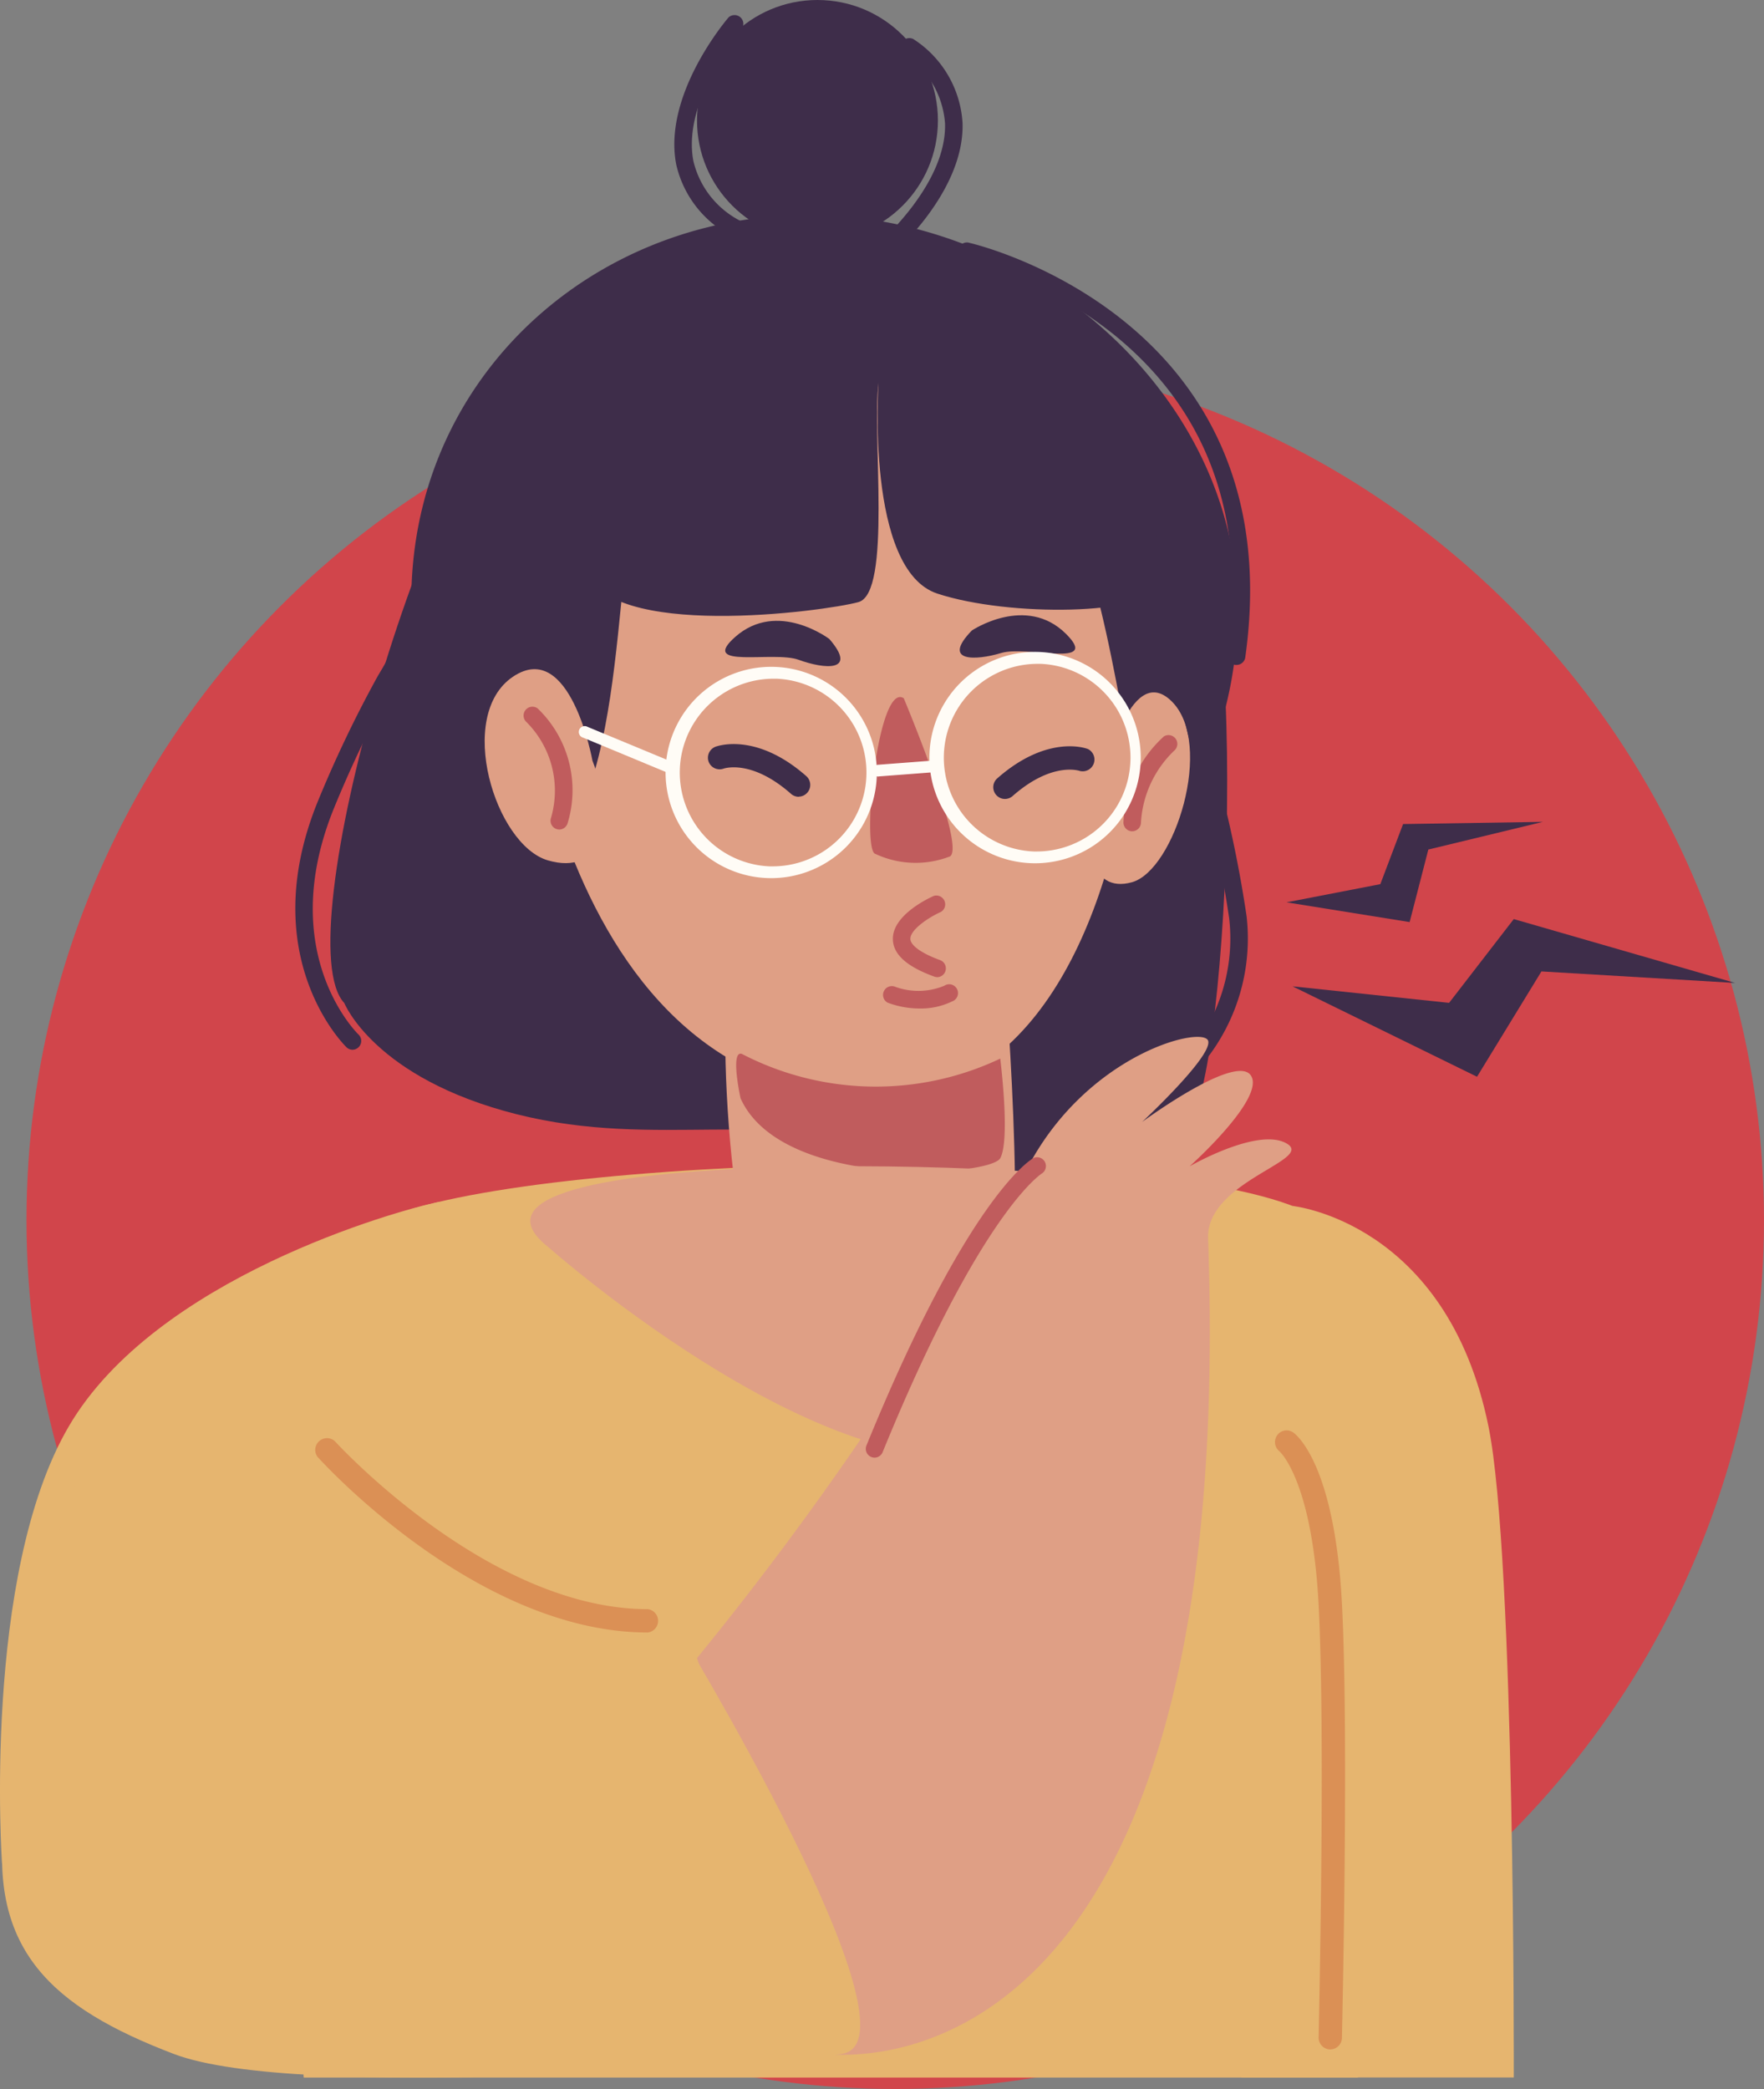 <svg xmlns="http://www.w3.org/2000/svg" id="airtransmission" width="60" height="71.04" viewBox="0 0 60 71.04"><rect x="0" y="0" width="60" height="71.04" fill="#808080" stroke="none"/><ellipse id="Ellipse_58" cx="29.549" cy="29.549" fill="#d1454b" data-name="Ellipse 58" rx="29.549" ry="29.549" transform="translate(0.901 11.941)"/><g id="Group_253" data-name="Group 253" transform="translate(0 0)"><path id="Path_564" fill="#e6b56f" d="M347.16,116.055h35.853s3.193-26.72-1.527-29.326-26.791-2.061-31.683.164S347.16,116.055,347.16,116.055Z" data-name="Path 564" transform="translate(-336.829 -45.404)"/><path id="Path_565" fill="#3e2d4a" d="M348.875,74.952a.294.294,0,0,1-.2-.082c-.032-.029-3.127-3.036-.993-8.326a40.988,40.988,0,0,1,2.059-4.308,16.105,16.105,0,0,0,2.277-6.874.3.3,0,0,1,.329-.263.3.3,0,0,1,.263.329,16.8,16.8,0,0,1-2.343,7.088,40.451,40.451,0,0,0-2.032,4.25c-1.984,4.919.82,7.644.848,7.671a.3.3,0,0,1-.2.515Z" data-name="Path 565" transform="translate(-336.887 -39.254)"/><ellipse id="Ellipse_59" cx="4.097" cy="4.097" fill="#3e2d4a" data-name="Ellipse 59" rx="4.097" ry="4.097" transform="translate(23.708)"/><path id="Path_566" fill="#3e2d4a" d="M348.91,72.091s1.022,2.558,5.856,3.778,8.8-.277,12.485,1.364,9.271.245,10.467-1.265,2.226-19.116-.543-22.278-18.209-6.74-21.841-3.531S346.9,69.957,348.91,72.091Z" data-name="Path 566" transform="translate(-337.198 -37.979)"/><path id="Path_567" fill="#3e2d4a" d="M380,58.293A13.5,13.5,0,0,1,366,71.28c-7.452-.279-14.368-6.88-14.089-14.332s6.605-12.862,14.057-12.582S380.28,50.841,380,58.293Z" data-name="Path 567" transform="translate(-337.911 -37.044)"/><path id="Path_568" fill="#df9f85" d="M374.812,75.847s.876,10.515,0,11.684-6.426.292-7.887,0-2.044-11.684-1.168-11.684S374.643,73.5,374.812,75.847Z" data-name="Path 568" transform="translate(-340.676 -43.308)"/><path id="Path_569" fill="#df9f85" d="M356.366,58.4s.554,16.39,11.636,17.1,11.069-22.385,7.059-24.582S354.317,49.136,356.366,58.4Z" data-name="Path 569" transform="translate(-338.794 -38.167)"/><path id="Path_570" fill="#c05c5d" d="M372.693,65.035s2.117,5.044,1.572,5.379a3.235,3.235,0,0,1-2.568-.1C371.268,69.947,371.828,64.471,372.693,65.035Z" data-name="Path 570" transform="translate(-341.953 -41.29)"/><path id="Path_571" fill="#3e2d4a" d="M364.493,49.623s-3.973,1.922-4.729,5.529-.365,12.842-4.574,12.419C355.19,67.571,347.038,49.292,364.493,49.623Z" data-name="Path 571" transform="translate(-338.196 -38.127)"/><path id="Path_572" fill="#3e2d4a" d="M370.027,49.5c-.361.258,4.1.248,6.645,3.337s3.154,10.809,3.548,10.953,1.967-9.567-.826-12.483S372.078,48.036,370.027,49.5Z" data-name="Path 572" transform="translate(-341.635 -37.93)"/><path id="Path_573" fill="#c05c5d" d="M366.007,80.271a9.887,9.887,0,0,0,8.788.16s.348,2.752,0,3.387-7.438,1.087-8.834-2.04C365.961,81.778,365.6,80.135,366.007,80.271Z" data-name="Path 573" transform="translate(-340.773 -44.431)"/><path id="Path_574" fill="#df9f85" d="M381.429,67.768s.871-4.11,2.324-2.665.095,5.745-1.356,6.148S380.613,69.89,381.429,67.768Z" data-name="Path 574" transform="translate(-343.896 -41.249)"/><path id="Path_575" fill="#df9f85" d="M358.708,66.912s-.751-4.171-2.705-2.853-.606,5.719,1.189,6.244S359.557,69.1,358.708,66.912Z" data-name="Path 575" transform="translate(-338.557 -41.045)"/><path id="Path_576" fill="#3e2d4a" d="M375.8,62.009s1.84-1.235,3.2.114c1.194,1.187-1.328.39-2.2.652S374.752,63.089,375.8,62.009Z" data-name="Path 576" transform="translate(-342.743 -40.569)"/><path id="Path_577" fill="#3e2d4a" d="M368.886,62.35s-1.763-1.341-3.2-.074c-1.261,1.114,1.3.467,2.156.781S369.87,63.49,368.886,62.35Z" data-name="Path 577" transform="translate(-340.676 -40.619)"/><path id="Path_578" fill="#fffcf6" d="M366.469,70.887l-.137,0a3.593,3.593,0,1,1,.137,0Zm-.006-6.781a3.192,3.192,0,0,0-.117,6.381l.122,0a3.192,3.192,0,0,0,.117-6.381Z" data-name="Path 578" transform="translate(-340.169 -41.025)"/><path id="Path_579" fill="#fffcf6" d="M362.3,67.893a.2.2,0,0,1-.076-.015l-3-1.245a.2.2,0,1,1,.152-.367l3,1.245a.2.2,0,0,1-.075.382Z" data-name="Path 579" transform="translate(-339.391 -41.548)"/><path id="Path_580" fill="#3e2d4a" d="M369.309,50.642s-.45,6.364,2,7.17,7.179.726,7.469-.246-4.669-8.791-8.227-10.045c-6.241-2.2-11.93,7-11.217,9.448s8.148,1.446,9.291,1.133S369.081,52.4,369.309,50.642Z" data-name="Path 580" transform="translate(-339.427 -37.626)"/><path id="Path_581" fill="#fffcf6" d="M371.858,68.254a.2.2,0,0,1-.015-.4l2.021-.154a.2.2,0,0,1,.214.183.2.2,0,0,1-.184.213l-2.021.154Z" data-name="Path 581" transform="translate(-341.976 -41.847)"/><path id="Path_582" fill="#3e2d4a" d="M365.473,43.445a.3.3,0,0,1-.136-.033,3.651,3.651,0,0,1-2.108-2.541c-.46-2.36,1.687-4.893,1.778-5a.3.3,0,0,1,.453.388c-.021.024-2.052,2.424-1.646,4.5a3.089,3.089,0,0,0,1.8,2.124.3.3,0,0,1-.137.562Z" data-name="Path 582" transform="translate(-340.228 -35.277)"/><path id="Path_583" fill="#3e2d4a" d="M371.945,44.379a.3.3,0,0,1-.192-.526c.025-.021,2.423-2.055,2.364-4.168a3.091,3.091,0,0,0-1.423-2.391.3.3,0,0,1,.357-.477,3.654,3.654,0,0,1,1.662,2.853c.066,2.4-2.469,4.55-2.577,4.64A.3.3,0,0,1,371.945,44.379Z" data-name="Path 583" transform="translate(-341.973 -35.481)"/><path id="Path_584" fill="#3e2d4a" d="M383.933,77.093a.3.3,0,0,1-.166-.546,6.076,6.076,0,0,0,2.481-5.612,41.352,41.352,0,0,0-.965-4.646,29.6,29.6,0,0,1-1.261-8.719.3.3,0,0,1,.316-.278.3.3,0,0,1,.278.317,29.168,29.168,0,0,0,1.245,8.538,41.768,41.768,0,0,1,.979,4.716,6.674,6.674,0,0,1-2.742,6.18A.3.3,0,0,1,383.933,77.093Z" data-name="Path 584" transform="translate(-344.439 -39.705)"/><path id="Path_585" fill="#3e2d4a" d="M384.8,59.9a.265.265,0,0,1-.042,0,.3.3,0,0,1-.253-.336c.65-4.615-.648-8.276-3.859-10.882a13.672,13.672,0,0,0-5.046-2.55.3.3,0,1,1,.129-.581c.11.024,10.992,2.564,9.365,14.1A.3.3,0,0,1,384.8,59.9Z" data-name="Path 585" transform="translate(-342.739 -37.288)"/><path id="Path_586" fill="#c05c5d" d="M373.347,78.12a3.1,3.1,0,0,1-1.1-.2.3.3,0,0,1,.23-.55,2.3,2.3,0,0,0,1.7-.024.3.3,0,1,1,.265.533A2.428,2.428,0,0,1,373.347,78.12Z" data-name="Path 586" transform="translate(-342.058 -43.824)"/><path id="Path_587" fill="#c05c5d" d="M357.918,69.581a.3.3,0,0,1-.285-.384,3.3,3.3,0,0,0-.849-3.289.3.3,0,0,1,.4-.444A3.852,3.852,0,0,1,358.2,69.37.3.3,0,0,1,357.918,69.581Z" data-name="Path 587" transform="translate(-338.895 -41.371)"/><path id="Path_588" fill="#c05c5d" d="M382.694,69.888h-.021a.3.3,0,0,1-.276-.318,4.2,4.2,0,0,1,1.375-2.908.3.3,0,0,1,.371.466,3.674,3.674,0,0,0-1.152,2.484A.3.3,0,0,1,382.694,69.888Z" data-name="Path 588" transform="translate(-344.184 -41.619)"/><path id="Path_589" fill="#df9f85" d="M357.595,87.823s10.256,9.1,15.973,6.73,7.406-7.943,4.532-8.8S353.1,84.258,357.595,87.823Z" data-name="Path 589" transform="translate(-338.958 -45.424)"/><path id="Path_590" fill="#c05c5d" d="M374.034,76.265a.3.3,0,0,1-.1-.018c-.933-.338-1.395-.751-1.411-1.261-.029-.835,1.247-1.421,1.393-1.484a.3.3,0,0,1,.24.545c-.425.188-1.049.61-1.038.92.008.223.388.493,1.019.721a.3.3,0,0,1-.1.578Z" data-name="Path 590" transform="translate(-342.153 -43.035)"/><path id="Path_591" fill="#3e2d4a" d="M367.691,68.8a.4.4,0,0,1-.263-.1c-1.33-1.175-2.256-.87-2.294-.857a.4.4,0,0,1-.508-.235.4.4,0,0,1,.226-.507c.055-.022,1.384-.514,3.1,1a.4.4,0,0,1-.263.695Z" data-name="Path 591" transform="translate(-340.523 -41.704)"/><path id="Path_592" fill="#3e2d4a" d="M377.212,68.893a.4.4,0,0,1-.263-.694c1.72-1.52,3.046-1.027,3.1-1a.4.4,0,0,1-.283.742c-.048-.016-.971-.311-2.293.858A.4.4,0,0,1,377.212,68.893Z" data-name="Path 592" transform="translate(-343.036 -41.723)"/><path id="Path_593" fill="#3e2d4a" d="M404.691,76.672,397.162,74.5l-2.2,2.849-5.325-.562,6.275,3.075,2.191-3.582Z" data-name="Path 593" transform="translate(-345.673 -43.245)"/><path id="Path_594" fill="#3e2d4a" d="M398.1,70.338l-4.755.074-.774,2.044-3.19.618,4.187.672.636-2.467Z" data-name="Path 594" transform="translate(-345.621 -42.389)"/><path id="Path_595" fill="#fffcf6" d="M377.768,70.25l-.137,0a3.594,3.594,0,1,1,.137,0Zm0-6.781a3.192,3.192,0,0,0-.117,6.381l.122,0a3.192,3.192,0,0,0,.117-6.381Z" data-name="Path 595" transform="translate(-342.493 -40.894)"/><path id="Path_596" fill="#df9f85" d="M364.136,100.669a110.387,110.387,0,0,0,11.309-16.8c2.067-3.8,5.937-4.719,6.078-4.186s-2.249,2.755-2.249,2.755,3.185-2.348,3.7-1.582-2.084,3.091-2.084,3.091,2.319-1.342,3.3-.779-2.742,1.277-2.671,3.233c1.081,30.056-13.094,27.714-13.094,27.714Z" data-name="Path 596" transform="translate(-340.428 -44.283)"/><path id="Path_597" fill="#c05c5d" d="M371.66,94.91a.3.3,0,0,1-.276-.411c3.469-8.494,5.6-9.735,5.692-9.783a.3.3,0,0,1,.289.521c-.04.025-2.1,1.33-5.43,9.487A.3.3,0,0,1,371.66,94.91Z" data-name="Path 597" transform="translate(-341.914 -45.34)"/><path id="Path_598" fill="#e6b56f" d="M354.824,107.479l-20.468,1.631s-.687-9.8,2.266-14.858S347.8,86.9,349.181,86.62,354.824,107.479,354.824,107.479Z" data-name="Path 598" transform="translate(-334.287 -45.738)"/><path id="Path_599" fill="#e6b56f" d="M389.184,86.782s5.249.524,6.669,7.5c.908,4.463.86,22.138.86,22.138h-9.262Z" data-name="Path 599" transform="translate(-345.224 -45.772)"/><path id="Path_600" fill="#e6b56f" d="M357.212,102.947s8.75,14.333,5.708,14.73-18.53,1.589-22.7,0-6.295-3.554-5.765-7.927c.967-7.98,2.828-14.535,3.938-12.649C344.038,106.688,357.212,102.947,357.212,102.947Z" data-name="Path 600" transform="translate(-334.305 -47.828)"/><path id="Path_601" fill="#db9055" d="M359.09,103.326c-5.781,0-11.017-5.734-11.237-5.978a.4.4,0,0,1,.59-.532c.052.057,5.221,5.716,10.647,5.716a.4.4,0,0,1,0,.794Z" data-name="Path 601" transform="translate(-337.057 -47.81)"/><path id="Path_602" fill="#db9055" d="M390.768,117.443h-.009a.4.4,0,0,1-.388-.406c0-.1.238-10.194,0-14.721-.225-4.252-1.325-5.206-1.336-5.216a.4.4,0,0,1-.065-.554.392.392,0,0,1,.543-.079c.143.1,1.406,1.159,1.651,5.808.24,4.557,0,14.679,0,14.78A.4.4,0,0,1,390.768,117.443Z" data-name="Path 602" transform="translate(-345.52 -47.749)"/></g></svg>